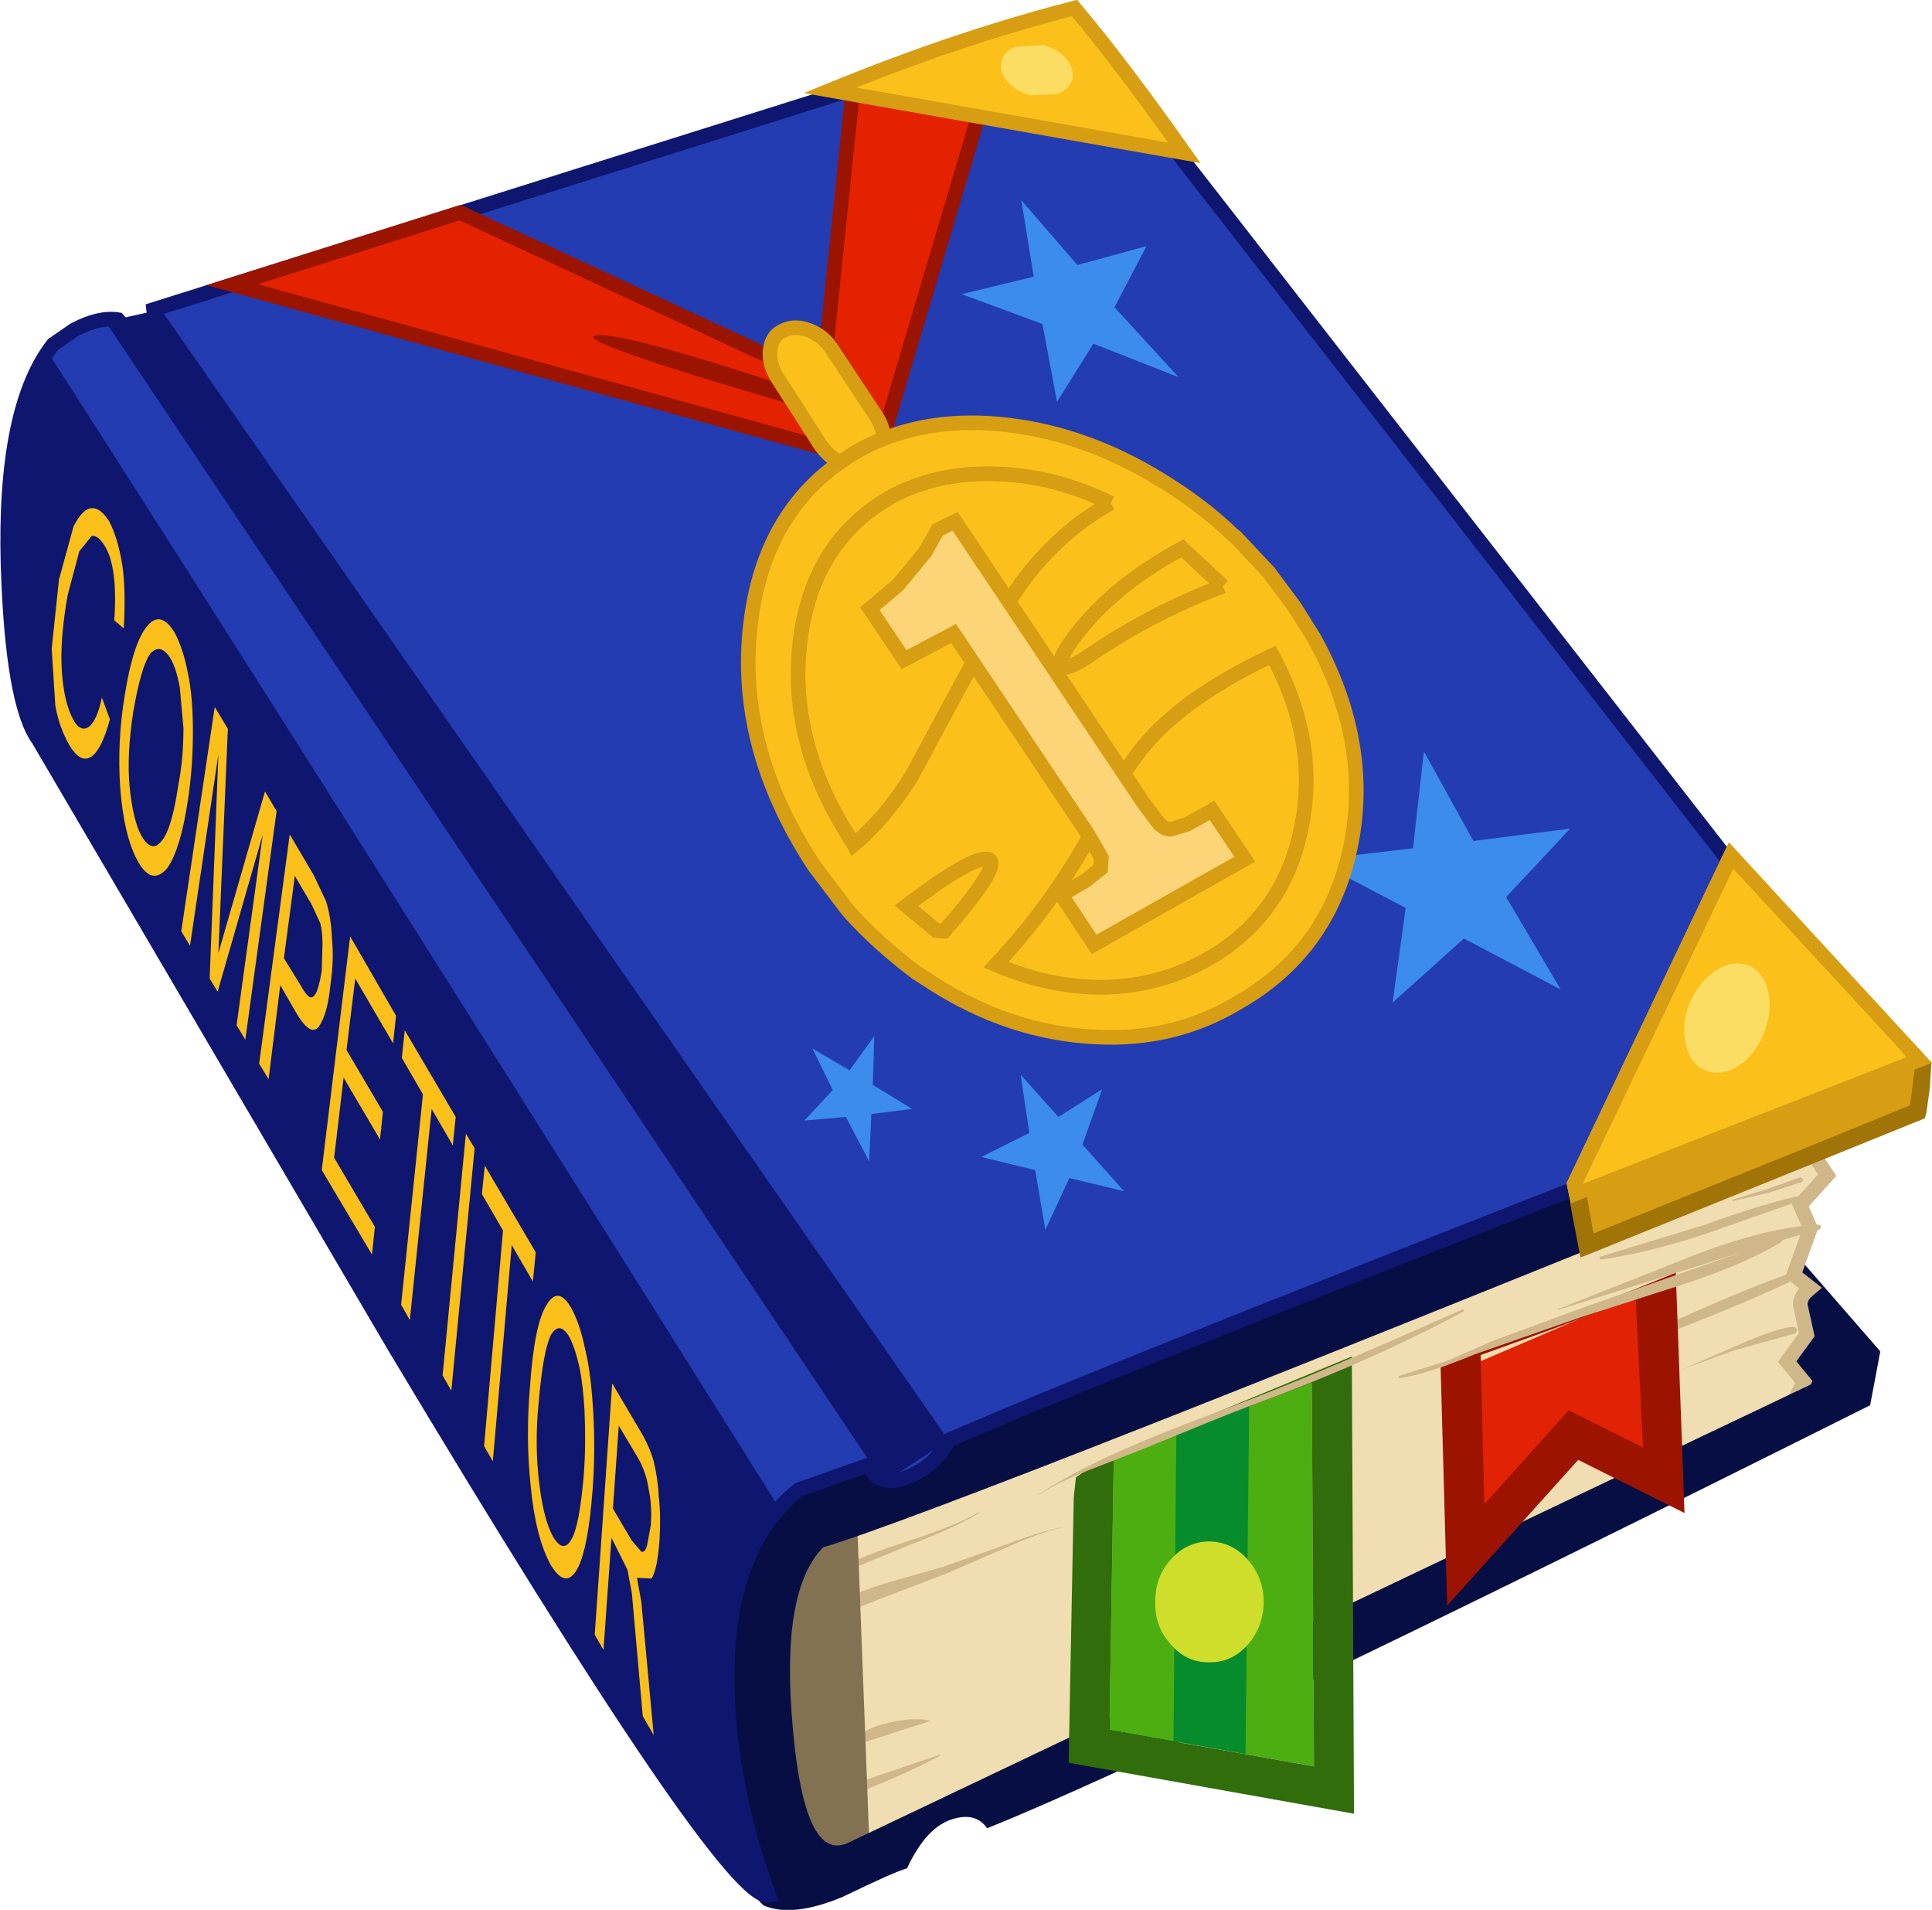 <?xml version="1.0" encoding="UTF-8" standalone="no"?>
<svg xmlns:ffdec="https://www.free-decompiler.com/flash" xmlns:xlink="http://www.w3.org/1999/xlink" ffdec:objectType="shape" height="131.15px" width="132.7px" xmlns="http://www.w3.org/2000/svg">
  <g transform="matrix(1.0, 0.0, 0.0, 1.0, 66.35, 65.55)">
    <path d="M62.8 27.25 L54.8 31.6 56.75 20.3 62.8 27.25" fill="#070e43" fill-rule="evenodd" stroke="none"/>
    <path d="M59.15 15.15 L57.3 17.2 58.0 18.8 56.85 22.0 58.0 22.9 57.65 23.2 Q57.3 23.6 57.3 24.05 L57.75 26.1 56.4 27.95 57.55 29.35 56.15 32.1 -10.25 62.55 -14.85 55.2 -11.65 32.3 57.75 13.05 59.15 15.15" fill="#f0ddb1" fill-rule="evenodd" stroke="none"/>
    <path d="M59.15 15.15 L57.3 17.2 58.0 18.8 56.85 22.0 58.0 22.9 57.65 23.2 Q57.3 23.6 57.3 24.05 L57.75 26.1 56.4 27.95 57.55 29.35 56.15 32.1 -10.25 62.55 -14.85 55.2 -11.65 32.3 57.75 13.05 59.15 15.15 Z" fill="none" stroke="#cfb78a" stroke-linecap="butt" stroke-linejoin="miter-clip" stroke-miterlimit="4.0" stroke-width="1.0"/>
    <path d="M0.85 38.3 L0.9 38.35 Q-0.75 39.35 -3.75 40.5 L-8.5 42.45 -8.7 42.4 -8.65 42.15 Q-7.2 41.3 -3.9 40.25 -0.65 39.2 0.85 38.3" fill="#cfb78a" fill-rule="evenodd" stroke="none"/>
    <path d="M6.95 39.25 Q5.15 39.65 2.7 40.75 L-1.45 42.55 Q-6.75 44.55 -9.4 45.65 -9.65 45.75 -9.8 45.5 L-9.75 45.1 Q-8.25 44.05 -5.8 43.25 L-1.6 42.05 2.65 40.55 Q5.25 39.55 6.95 39.25" fill="#cfb78a" fill-rule="evenodd" stroke="none"/>
    <path d="M-1.8 54.95 L-1.75 55.0 Q-4.95 56.7 -9.2 58.2 L-9.45 58.1 -9.4 57.85 Q-8.0 57.05 -5.65 56.25 L-1.8 54.95" fill="#cfb78a" fill-rule="evenodd" stroke="none"/>
    <path d="M-2.5 52.6 L-2.5 52.65 -6.7 54.0 -9.5 55.0 -9.8 54.85 -9.65 54.5 -6.2 53.0 Q-4.0 52.3 -2.5 52.6" fill="#cfb78a" fill-rule="evenodd" stroke="none"/>
    <path d="M-13.45 36.45 L-7.55 37.1 -6.6 62.05 -13.45 63.0 -13.45 36.45" fill="#827252" fill-rule="evenodd" stroke="none"/>
    <path d="M65.65 8.15 L64.95 11.25 Q-1.3 38.2 -9.8 40.7 -12.75 43.65 -11.9 53.05 -11.1 62.4 -8.1 61.0 L62.8 27.25 62.1 30.95 Q14.5 54.75 1.45 60.0 0.7 58.9 -0.85 59.35 -2.7 59.85 -4.05 62.75 -4.95 63.0 -8.45 64.7 -11.9 66.15 -13.9 65.3 -17.0 62.45 -18.65 50.3 L-19.65 38.7 -7.5 33.2 65.65 8.15" fill="#070e43" fill-rule="evenodd" stroke="none"/>
    <path d="M44.9 26.8 L50.6 24.3 Q54.0 22.8 56.3 22.0 L56.65 22.15 56.55 22.5 Q47.9 26.5 33.15 31.2 L33.15 31.15 Q40.35 28.7 44.9 26.8" fill="#cfb78a" fill-rule="evenodd" stroke="none"/>
    <path d="M40.65 24.4 L40.65 24.35 49.5 20.85 Q54.9 18.7 58.6 18.55 L58.75 18.7 58.6 18.9 Q55.35 19.75 49.6 21.6 L40.65 24.4" fill="#cfb78a" fill-rule="evenodd" stroke="none"/>
    <path d="M43.6 20.95 L43.5 20.85 43.55 20.75 50.6 18.6 Q55.2 16.95 57.6 16.5 L57.75 16.6 57.7 16.75 50.75 19.2 Q46.75 20.5 43.6 20.95" fill="#cfb78a" fill-rule="evenodd" stroke="none"/>
    <path d="M52.8 16.9 Q52.5 17.05 52.75 16.8 L55.05 16.1 57.3 15.3 57.5 15.4 57.45 15.6 55.15 16.35 52.8 16.9" fill="#cfb78a" fill-rule="evenodd" stroke="none"/>
    <path d="M53.65 26.55 Q55.9 25.6 56.9 25.55 L57.1 25.75 57.0 26.0 54.85 26.6 52.7 27.2 49.15 28.5 53.65 26.55" fill="#cfb78a" fill-rule="evenodd" stroke="none"/>
    <path d="M-63.7 -14.75 Q-65.5 -17.2 -65.8 -26.75 -66.1 -37.55 -62.7 -41.9 L-61.25 -42.9 Q-59.55 -43.8 -58.25 -43.6 -56.7 -41.8 -56.1 -42.0 -55.55 -42.2 -55.8 -44.3 L7.4 -64.2 63.35 7.65 Q9.8 28.5 -1.2 33.35 -2.1 35.1 -3.95 35.85 -5.95 36.7 -6.7 35.05 L-11.5 36.75 Q-16.4 40.7 -16.4 49.65 -16.4 56.7 -13.55 64.6 -16.35 65.2 -39.3 26.85 L-63.7 -14.75" fill="#233cb1" fill-rule="evenodd" stroke="none"/>
    <path d="M-63.7 -14.75 L-39.3 26.85 Q-16.35 65.2 -13.55 64.6 -16.4 56.7 -16.4 49.65 -16.4 40.7 -11.5 36.75 L-6.7 35.05 Q-5.95 36.7 -3.95 35.85 -2.1 35.1 -1.2 33.35 9.8 28.5 63.35 7.65 L7.4 -64.2 -55.8 -44.3 Q-55.55 -42.2 -56.1 -42.0 -56.7 -41.8 -58.25 -43.6 -59.55 -43.8 -61.25 -42.9 L-62.7 -41.9 Q-66.1 -37.55 -65.8 -26.75 -65.5 -17.2 -63.7 -14.75 Z" fill="none" stroke="#0e1670" stroke-linecap="butt" stroke-linejoin="miter-clip" stroke-miterlimit="4.0" stroke-width="1.0"/>
    <path d="M-59.1 -43.45 L-55.3 -44.3 -1.2 33.35 -5.65 36.25 -59.1 -43.45" fill="#0e1670" fill-rule="evenodd" stroke="none"/>
    <path d="M-63.7 -14.75 Q-65.4 -17.1 -65.75 -26.35 -66.15 -36.75 -63.05 -41.35 -45.65 -14.25 -12.8 38.05 -16.65 42.35 -16.4 50.65 -16.15 57.35 -13.55 64.6 -16.35 65.2 -39.3 26.85 L-63.7 -14.75" fill="#0e1670" fill-rule="evenodd" stroke="none"/>
    <path d="M47.55 22.7 L47.9 36.1 41.75 33.0 34.35 41.25 34.0 28.5 47.55 22.7" fill="#e12205" fill-rule="evenodd" stroke="none"/>
    <path d="M48.75 21.85 L49.35 38.35 42.05 34.7 33.05 44.7 32.6 28.35 48.75 21.85 M41.4 31.3 L46.5 33.85 46.0 23.55 40.2 25.75 35.35 27.5 35.6 37.75 41.4 31.3" fill="#9c1400" fill-rule="evenodd" stroke="none"/>
    <path d="M10.15 34.6 L23.75 28.95 23.9 55.75 9.85 53.25 10.15 34.6" fill="#4cae10" fill-rule="evenodd" stroke="none"/>
    <path d="M9.1 34.8 L26.5 27.6 26.65 59.0 7.05 55.5 7.4 37.3 7.55 35.9 9.1 34.8 M23.75 29.4 L10.15 34.55 9.85 53.25 23.9 55.75 23.75 29.4" fill="#316d0a" fill-rule="evenodd" stroke="none"/>
    <path d="M14.45 32.8 L19.45 30.75 19.2 54.9 14.25 54.0 14.45 32.8" fill="#068c2d" fill-rule="evenodd" stroke="none"/>
    <path d="M20.45 44.5 Q20.4 46.25 19.3 47.45 18.2 48.65 16.65 48.6 15.1 48.6 14.05 47.35 12.95 46.15 13.0 44.4 13.0 42.7 14.1 41.5 15.2 40.3 16.75 40.3 18.3 40.35 19.35 41.55 20.45 42.8 20.45 44.5" fill="#cede2b" fill-rule="evenodd" stroke="none"/>
    <path d="M34.15 24.35 L34.2 24.5 Q27.7 28.0 19.35 31.05 17.75 31.65 12.05 34.0 L8.45 35.4 Q6.3 36.25 5.0 37.1 L4.95 37.1 Q7.6 35.35 11.5 33.7 13.65 32.75 18.35 31.0 23.7 29.0 34.15 24.35" fill="#cfb78a" fill-rule="evenodd" stroke="none"/>
    <path d="M42.65 24.15 L55.95 19.5 56.1 19.55 56.05 19.7 Q53.55 21.25 49.25 22.65 L42.1 24.95 34.95 27.45 Q31.55 28.85 29.7 29.1 L29.7 28.95 33.05 27.9 36.25 26.5 42.65 24.15" fill="#cfb78a" fill-rule="evenodd" stroke="none"/>
    <path d="M31.45 -13.95 L34.85 -7.8 41.5 -8.65 37.1 -3.95 40.85 2.4 34.2 -1.1 29.3 3.3 30.2 -3.2 23.9 -6.5 30.7 -7.3 31.45 -13.95" fill="#3b8cec" fill-rule="evenodd" stroke="none"/>
    <path d="M-8.3 -40.2 Q-5.9 -51.9 -4.75 -52.7 -3.65 -53.45 -7.5 -38.45 -8.55 -39.0 -8.5 -39.65 L-8.3 -40.2" fill="#9b1400" fill-rule="evenodd" stroke="none"/>
    <path d="M-5.55 -36.0 L-9.55 -42.2 -7.8 -59.15 2.35 -62.65 -5.55 -36.0" fill="#e42200" fill-rule="evenodd" stroke="none"/>
    <path d="M-5.55 -36.0 L2.35 -62.65 -7.8 -59.15 -9.55 -42.2 -5.55 -36.0 Z" fill="none" stroke="#9b1400" stroke-linecap="butt" stroke-linejoin="miter-clip" stroke-miterlimit="4.0" stroke-width="1.0"/>
    <path d="M-12.6 -40.65 L-8.55 -34.45 -50.4 -46.0 -34.75 -50.95 -12.6 -40.65" fill="#e42200" fill-rule="evenodd" stroke="none"/>
    <path d="M-12.6 -40.65 L-34.75 -50.95 -50.4 -46.0 -8.55 -34.45 -12.6 -40.65 Z" fill="none" stroke="#9b1400" stroke-linecap="butt" stroke-linejoin="miter-clip" stroke-miterlimit="4.0" stroke-width="1.0"/>
    <path d="M-11.3 -38.7 L-10.65 -38.6 Q-10.0 -38.25 -10.0 -37.2 -26.8 -42.05 -25.5 -42.5 -24.1 -42.95 -11.3 -38.7" fill="#9b1400" fill-rule="evenodd" stroke="none"/>
    <path d="M-10.75 -42.85 Q-9.75 -42.45 -9.15 -41.5 L-6.15 -36.95 Q-5.55 -36.0 -5.7 -35.05 -5.8 -34.1 -6.6 -33.7 L-8.35 -33.65 Q-9.35 -34.05 -10.0 -35.0 L-12.95 -39.6 Q-13.55 -40.55 -13.45 -41.5 -13.35 -42.5 -12.55 -42.85 -11.75 -43.25 -10.75 -42.85" fill="#fbc01a" fill-rule="evenodd" stroke="none"/>
    <path d="M-10.75 -42.85 Q-9.75 -42.45 -9.15 -41.5 L-6.15 -36.95 Q-5.55 -36.0 -5.7 -35.05 -5.8 -34.1 -6.6 -33.7 L-8.35 -33.65 Q-9.35 -34.05 -10.0 -35.0 L-12.95 -39.6 Q-13.55 -40.55 -13.45 -41.5 -13.35 -42.5 -12.55 -42.85 -11.75 -43.25 -10.75 -42.85 Z" fill="none" stroke="#d79d13" stroke-linecap="butt" stroke-linejoin="miter-clip" stroke-miterlimit="4.0" stroke-width="1.0"/>
    <path d="M22.55 -23.9 Q27.75 -16.3 26.55 -8.4 25.4 -0.5 18.6 3.35 11.85 7.35 3.45 4.65 -5.05 1.95 -10.4 -6.05 -15.8 -14.25 -14.8 -22.7 -13.8 -31.2 -6.95 -34.85 -0.05 -38.25 8.65 -35.0 17.3 -31.75 22.55 -23.9" fill="#9f780e" fill-rule="evenodd" stroke="none"/>
    <path d="M8.65 -20.65 Q6.9 -19.45 6.55 -19.8 6.25 -20.15 7.25 -21.55 9.85 -25.2 14.85 -27.9 L17.65 -25.3 Q12.85 -23.5 8.65 -20.65" fill="#fbc01a" fill-rule="evenodd" stroke="none"/>
    <path d="M8.65 -20.65 Q12.85 -23.5 17.65 -25.3 L14.85 -27.9 Q9.85 -25.2 7.25 -21.55 6.25 -20.15 6.55 -19.8 6.9 -19.45 8.65 -20.65 Z" fill="none" stroke="#d79d13" stroke-linecap="butt" stroke-linejoin="miter-clip" stroke-miterlimit="4.0" stroke-width="1.0"/>
    <path d="M-1.5 -1.6 L-2.05 -1.65 -4.1 -3.35 Q0.45 -6.8 1.5 -6.55 2.6 -6.3 -1.5 -1.6" fill="#fbc01a" fill-rule="evenodd" stroke="none"/>
    <path d="M-1.5 -1.6 Q2.6 -6.3 1.5 -6.55 0.45 -6.8 -4.1 -3.35 L-2.05 -1.65 -1.5 -1.6 Z" fill="none" stroke="#d79d13" stroke-linecap="butt" stroke-linejoin="miter-clip" stroke-miterlimit="4.0" stroke-width="1.0"/>
    <path d="M9.95 -31.0 Q6.35 -29.0 3.8 -25.5 2.45 -23.65 -0.45 -18.35 L-3.7 -12.3 Q-5.5 -9.4 -7.7 -7.55 L-7.75 -7.65 Q-12.25 -14.45 -11.4 -21.5 -10.55 -28.55 -4.85 -31.6 -1.65 -33.2 2.35 -33.0 6.15 -32.85 9.95 -31.0" fill="#fbc01a" fill-rule="evenodd" stroke="none"/>
    <path d="M9.95 -31.0 Q6.15 -32.85 2.35 -33.0 -1.65 -33.2 -4.85 -31.6 -10.55 -28.55 -11.4 -21.5 -12.25 -14.45 -7.75 -7.65 L-7.7 -7.55 Q-5.5 -9.4 -3.7 -12.3 L-0.45 -18.35 Q2.45 -23.65 3.8 -25.5 6.35 -29.0 9.95 -31.0 Z" fill="none" stroke="#d79d13" stroke-linecap="butt" stroke-linejoin="miter-clip" stroke-miterlimit="4.0" stroke-width="1.0"/>
    <path d="M9.5 -10.05 Q11.15 -13.3 12.95 -15.15 15.75 -18.05 21.05 -20.55 24.3 -14.5 23.0 -8.55 21.75 -2.6 16.55 0.35 13.35 2.15 9.55 2.25 5.8 2.3 2.05 0.7 6.55 -4.1 9.5 -10.05" fill="#fbc01a" fill-rule="evenodd" stroke="none"/>
    <path d="M9.5 -10.05 Q6.55 -4.1 2.05 0.7 5.8 2.3 9.55 2.25 13.35 2.15 16.55 0.35 21.75 -2.6 23.0 -8.55 24.3 -14.5 21.05 -20.55 15.75 -18.05 12.95 -15.15 11.15 -13.3 9.5 -10.05 Z" fill="none" stroke="#d79d13" stroke-linecap="butt" stroke-linejoin="miter-clip" stroke-miterlimit="4.0" stroke-width="1.0"/>
    <path d="M-4.1 -3.35 L-2.05 -1.65 -1.5 -1.6 Q2.6 -6.3 1.5 -6.55 0.45 -6.8 -4.1 -3.35 M12.95 -15.15 Q11.15 -13.3 9.5 -10.05 6.55 -4.1 2.05 0.7 5.8 2.3 9.55 2.25 13.35 2.15 16.55 0.35 21.75 -2.6 23.0 -8.55 24.3 -14.5 21.05 -20.55 15.75 -18.05 12.95 -15.15 M13.45 -32.55 Q16.3 -30.8 18.35 -28.8 L18.55 -28.65 20.8 -26.25 22.55 -23.9 23.9 -21.75 Q27.9 -14.5 26.4 -7.35 24.9 -0.2 18.6 3.35 13.9 6.15 8.05 5.6 2.35 5.1 -2.85 1.6 L-3.4 1.25 Q-6.0 -0.7 -7.95 -2.85 L-8.2 -3.15 -10.4 -6.05 Q-15.8 -14.25 -14.8 -22.7 -13.8 -31.2 -6.95 -34.85 -2.55 -37.05 3.0 -36.35 8.35 -35.7 13.45 -32.55 M9.95 -31.0 Q6.15 -32.85 2.35 -33.0 -1.65 -33.2 -4.85 -31.6 -10.55 -28.55 -11.4 -21.5 -12.25 -14.45 -7.75 -7.65 L-7.7 -7.55 Q-5.5 -9.4 -3.7 -12.3 L-0.45 -18.35 Q2.45 -23.65 3.8 -25.5 6.35 -29.0 9.95 -31.0 M17.65 -25.3 L14.85 -27.9 Q9.85 -25.2 7.25 -21.55 6.25 -20.15 6.55 -19.8 6.9 -19.45 8.65 -20.65 12.85 -23.5 17.65 -25.3" fill="#fbc01a" fill-rule="evenodd" stroke="none"/>
    <path d="M17.65 -25.3 Q12.85 -23.5 8.65 -20.65 6.9 -19.45 6.55 -19.8 6.25 -20.15 7.25 -21.55 9.85 -25.2 14.85 -27.9 L17.65 -25.3 M9.95 -31.0 Q6.35 -29.0 3.8 -25.5 2.45 -23.65 -0.45 -18.35 L-3.7 -12.3 Q-5.5 -9.4 -7.7 -7.55 L-7.75 -7.65 Q-12.25 -14.45 -11.4 -21.5 -10.55 -28.55 -4.85 -31.6 -1.65 -33.2 2.35 -33.0 6.15 -32.85 9.95 -31.0 M13.45 -32.55 Q8.35 -35.7 3.0 -36.35 -2.55 -37.05 -6.95 -34.85 -13.8 -31.2 -14.8 -22.7 -15.8 -14.25 -10.4 -6.05 L-8.2 -3.15 -7.95 -2.85 Q-6.0 -0.7 -3.4 1.25 L-2.85 1.6 Q2.35 5.1 8.05 5.6 13.9 6.15 18.6 3.35 24.9 -0.2 26.4 -7.35 27.9 -14.5 23.9 -21.75 L22.55 -23.9 20.8 -26.25 18.55 -28.65 18.35 -28.8 Q16.3 -30.8 13.45 -32.55 M12.95 -15.15 Q15.75 -18.05 21.05 -20.55 24.3 -14.5 23.0 -8.55 21.75 -2.6 16.55 0.35 13.35 2.15 9.55 2.25 5.8 2.3 2.05 0.7 6.55 -4.1 9.5 -10.05 11.15 -13.3 12.95 -15.15 M-4.1 -3.35 Q0.45 -6.8 1.5 -6.55 2.6 -6.3 -1.5 -1.6 L-2.05 -1.65 -4.1 -3.35 Z" fill="none" stroke="#d79d13" stroke-linecap="butt" stroke-linejoin="miter-clip" stroke-miterlimit="4.0" stroke-width="1.0"/>
    <path d="M8.35 -8.3 L-0.85 -22.05 -4.25 -20.25 -6.6 -23.75 -4.65 -25.4 -2.8 -27.65 -1.95 -29.15 -0.75 -29.75 12.2 -10.4 13.25 -9.0 Q13.65 -8.6 14.05 -8.6 L15.2 -8.95 16.9 -9.9 19.15 -6.55 8.8 -0.7 6.55 -4.1 8.25 -5.1 9.25 -5.9 9.3 -6.65 8.35 -8.3" fill="#fbd578" fill-rule="evenodd" stroke="none"/>
    <path d="M8.35 -8.3 L-0.85 -22.05 -4.25 -20.25 -6.6 -23.75 -4.65 -25.4 -2.8 -27.65 -1.95 -29.15 -0.75 -29.75 12.2 -10.4 13.25 -9.0 Q13.65 -8.6 14.05 -8.6 L15.2 -8.95 16.9 -9.9 19.15 -6.55 8.8 -0.7 6.55 -4.1 8.25 -5.1 9.25 -5.9 9.3 -6.65 8.35 -8.3 Z" fill="none" stroke="#d79d13" stroke-linecap="butt" stroke-linejoin="miter-clip" stroke-miterlimit="4.0" stroke-width="1.0"/>
    <path d="M5.25 -43.3 L-0.3 -45.35 4.65 -46.55 3.8 -51.8 7.65 -47.35 12.4 -48.65 10.2 -44.45 14.6 -39.65 8.75 -41.95 6.25 -37.95 5.25 -43.3" fill="#3b8cec" fill-rule="evenodd" stroke="none"/>
    <path d="M3.75 8.25 L6.35 11.15 9.35 9.25 8.0 13.05 10.85 16.25 7.1 15.35 5.45 18.9 4.75 14.8 1.05 13.9 4.35 12.25 3.75 8.25" fill="#3b8cec" fill-rule="evenodd" stroke="none"/>
    <path d="M-6.5 10.95 L-6.65 14.2 -8.25 11.15 -11.1 11.4 -9.15 9.3 -10.55 6.45 -8.0 7.95 -6.3 5.6 -6.4 8.95 -3.7 10.6 -6.5 10.95" fill="#3b8cec" fill-rule="evenodd" stroke="none"/>
    <path d="M66.35 7.45 L41.55 17.15 41.25 15.7 52.4 -7.7 66.35 7.45" fill="#fbc01a" fill-rule="evenodd" stroke="none"/>
    <path d="M66.35 7.45 L41.55 17.15 41.25 15.7 52.4 -7.7 66.35 7.45 M42.35 15.75 L64.6 7.05 63.95 6.3 52.7 -5.9 42.35 15.75" fill="#d79d13" fill-rule="evenodd" stroke="none"/>
    <path d="M54.8 5.4 Q54.2 6.9 53.05 7.65 51.85 8.4 50.8 7.95 49.75 7.55 49.45 6.2 49.1 4.8 49.7 3.35 50.35 1.85 51.5 1.1 52.65 0.35 53.75 0.75 54.8 1.2 55.1 2.55 55.4 3.9 54.8 5.4" fill="#fbdd64" fill-rule="evenodd" stroke="none"/>
    <path d="M7.45 -65.0 Q10.65 -61.2 15.0 -55.05 L-9.35 -59.35 Q-0.55 -62.95 7.45 -65.0" fill="#fbc01a" fill-rule="evenodd" stroke="none"/>
    <path d="M7.45 -65.0 Q-0.55 -62.95 -9.35 -59.35 L15.0 -55.05 Q10.65 -61.2 7.45 -65.0 Z" fill="none" stroke="#d79d13" stroke-linecap="butt" stroke-linejoin="miter-clip" stroke-miterlimit="4.0" stroke-width="1.0"/>
    <path d="M5.3 -62.45 Q6.3 -62.2 6.9 -61.5 7.45 -60.8 7.3 -60.1 7.1 -59.4 6.25 -59.1 L4.45 -59.0 Q3.45 -59.25 2.85 -59.95 2.25 -60.65 2.45 -61.35 2.6 -62.05 3.45 -62.35 L5.3 -62.45" fill="#fbdd64" fill-rule="evenodd" stroke="none"/>
    <path d="M65.35 10.8 L42.65 19.95 42.1 16.9 65.75 7.65 65.6 9.25 65.35 10.8" fill="#d79d13" fill-rule="evenodd" stroke="none"/>
    <path d="M65.95 10.95 L65.85 11.25 57.45 14.65 42.85 20.55 42.2 20.8 41.5 17.1 42.65 16.65 43.1 19.15 57.0 13.55 64.85 10.35 65.15 7.9 66.3 7.45 66.3 7.5 66.2 9.2 65.95 10.95" fill="#a17408" fill-rule="evenodd" stroke="none"/>
    <path d="M-60.05 -28.75 L-60.9 -27.7 -61.7 -24.7 Q-62.25 -21.6 -62.1 -19.45 -61.95 -17.25 -61.3 -16.1 -60.85 -15.3 -60.3 -15.6 -59.7 -16.0 -59.35 -17.65 L-58.8 -16.15 Q-59.4 -13.95 -60.15 -13.55 -60.85 -13.15 -61.6 -14.4 -62.3 -15.65 -62.55 -17.1 L-62.8 -21.0 -62.3 -25.75 -61.3 -29.4 Q-60.65 -30.65 -60.05 -30.65 -59.45 -30.7 -58.85 -29.75 -58.25 -28.6 -57.95 -26.75 -57.7 -25.1 -57.85 -22.4 L-58.5 -22.95 Q-58.25 -26.6 -59.15 -28.05 -59.6 -28.8 -60.05 -28.75" fill="#fbc01a" fill-rule="evenodd" stroke="none"/>
    <path d="M-57.2 -16.65 Q-57.65 -13.7 -57.45 -11.55 -57.2 -9.1 -56.6 -8.1 -55.9 -6.95 -55.25 -7.8 -54.55 -8.6 -54.1 -11.65 -53.75 -13.45 -53.75 -15.55 L-54.0 -18.35 Q-54.25 -19.7 -54.65 -20.35 -55.3 -21.4 -56.0 -20.7 -56.65 -19.85 -57.2 -16.65 M-53.1 -15.3 Q-53.1 -12.85 -53.45 -10.55 -53.95 -7.25 -54.85 -5.95 -55.9 -4.7 -56.85 -6.35 -57.85 -8.1 -58.1 -11.55 -58.3 -14.6 -57.8 -17.7 -57.2 -21.5 -56.2 -22.6 -55.3 -23.65 -54.35 -22.1 -53.75 -20.95 -53.45 -19.35 -53.1 -17.75 -53.1 -15.3" fill="#fbc01a" fill-rule="evenodd" stroke="none"/>
    <path d="M-50.7 -15.5 L-51.35 -0.1 -48.15 -11.2 -47.35 -9.85 -49.5 5.85 -50.1 4.85 -48.3 -8.25 -51.4 2.55 -51.95 1.65 -51.35 -13.75 -53.3 -0.6 -53.9 -1.6 -51.6 -17.0 -50.7 -15.5" fill="#fbc01a" fill-rule="evenodd" stroke="none"/>
    <path d="M-46.1 -5.4 L-46.85 0.25 -45.65 2.2 Q-45.1 3.2 -44.8 2.85 -44.5 2.65 -44.25 1.1 L-44.2 -0.7 Q-44.2 -1.6 -44.35 -2.15 L-44.95 -3.45 -46.1 -5.4 M-43.55 -1.1 Q-43.4 0.35 -43.65 2.05 -43.85 4.1 -44.45 4.95 -45.0 5.65 -45.95 4.1 L-47.1 2.1 -47.9 8.55 -48.55 7.5 -46.45 -8.25 -44.8 -5.45 -43.95 -3.65 Q-43.6 -2.5 -43.55 -1.1" fill="#fbc01a" fill-rule="evenodd" stroke="none"/>
    <path d="M-40.25 12.7 L-42.75 8.45 -43.4 13.95 -40.6 18.7 -40.8 20.6 -44.25 14.8 -42.3 -1.25 -39.15 4.2 -39.35 6.1 -41.95 1.65 -42.55 6.55 -40.05 10.8 -40.25 12.7" fill="#fbc01a" fill-rule="evenodd" stroke="none"/>
    <path d="M-38.8 24.05 L-37.3 9.6 -38.75 7.1 -38.55 5.2 -35.05 11.15 -35.25 13.1 -36.7 10.6 -38.2 25.1 -38.8 24.05" fill="#fbc01a" fill-rule="evenodd" stroke="none"/>
    <path d="M-35.95 28.9 L-34.35 12.3 -33.75 13.3 -35.35 29.95 -35.95 28.9" fill="#fbc01a" fill-rule="evenodd" stroke="none"/>
    <path d="M-33.1 33.75 L-31.8 18.95 -33.25 16.45 -33.05 14.5 -29.55 20.45 -29.75 22.45 -31.2 19.95 -32.5 34.8 -33.1 33.75" fill="#fbc01a" fill-rule="evenodd" stroke="none"/>
    <path d="M-27.1 24.3 Q-26.5 25.4 -26.15 27.15 -25.75 28.75 -25.6 31.5 -25.45 34.2 -25.65 36.8 -25.95 40.7 -26.65 42.1 -27.45 43.65 -28.5 41.95 -29.55 40.1 -29.9 36.5 -30.25 33.25 -29.95 29.7 -29.65 25.35 -28.8 24.05 -28.0 22.7 -27.1 24.3 M-29.35 30.75 Q-29.65 33.7 -29.3 36.4 -29.0 38.85 -28.35 40.0 -27.65 41.15 -27.1 40.15 -26.55 39.25 -26.25 35.7 -26.1 33.7 -26.2 31.35 -26.3 29.55 -26.55 28.35 -26.85 27.0 -27.25 26.25 -27.9 25.15 -28.5 26.1 -29.05 27.2 -29.35 30.75" fill="#fbc01a" fill-rule="evenodd" stroke="none"/>
    <path d="M-23.85 32.35 L-24.25 38.05 -22.95 40.25 -22.3 41.0 Q-22.05 41.1 -21.9 40.55 L-21.65 39.2 Q-21.55 37.85 -21.8 36.7 -21.95 35.65 -22.45 34.7 L-23.85 32.35 M-21.45 34.8 Q-21.15 36.05 -21.1 37.25 -20.95 38.5 -21.05 40.2 -21.2 42.25 -21.6 42.85 L-22.6 42.8 -22.3 44.45 -21.45 53.6 -22.2 52.3 -22.95 43.85 -23.25 42.25 -24.35 40.05 -24.9 47.75 -25.5 46.7 -24.3 29.45 -22.35 32.75 Q-21.75 33.75 -21.45 34.8" fill="#fbc01a" fill-rule="evenodd" stroke="none"/>
  </g>
</svg>

